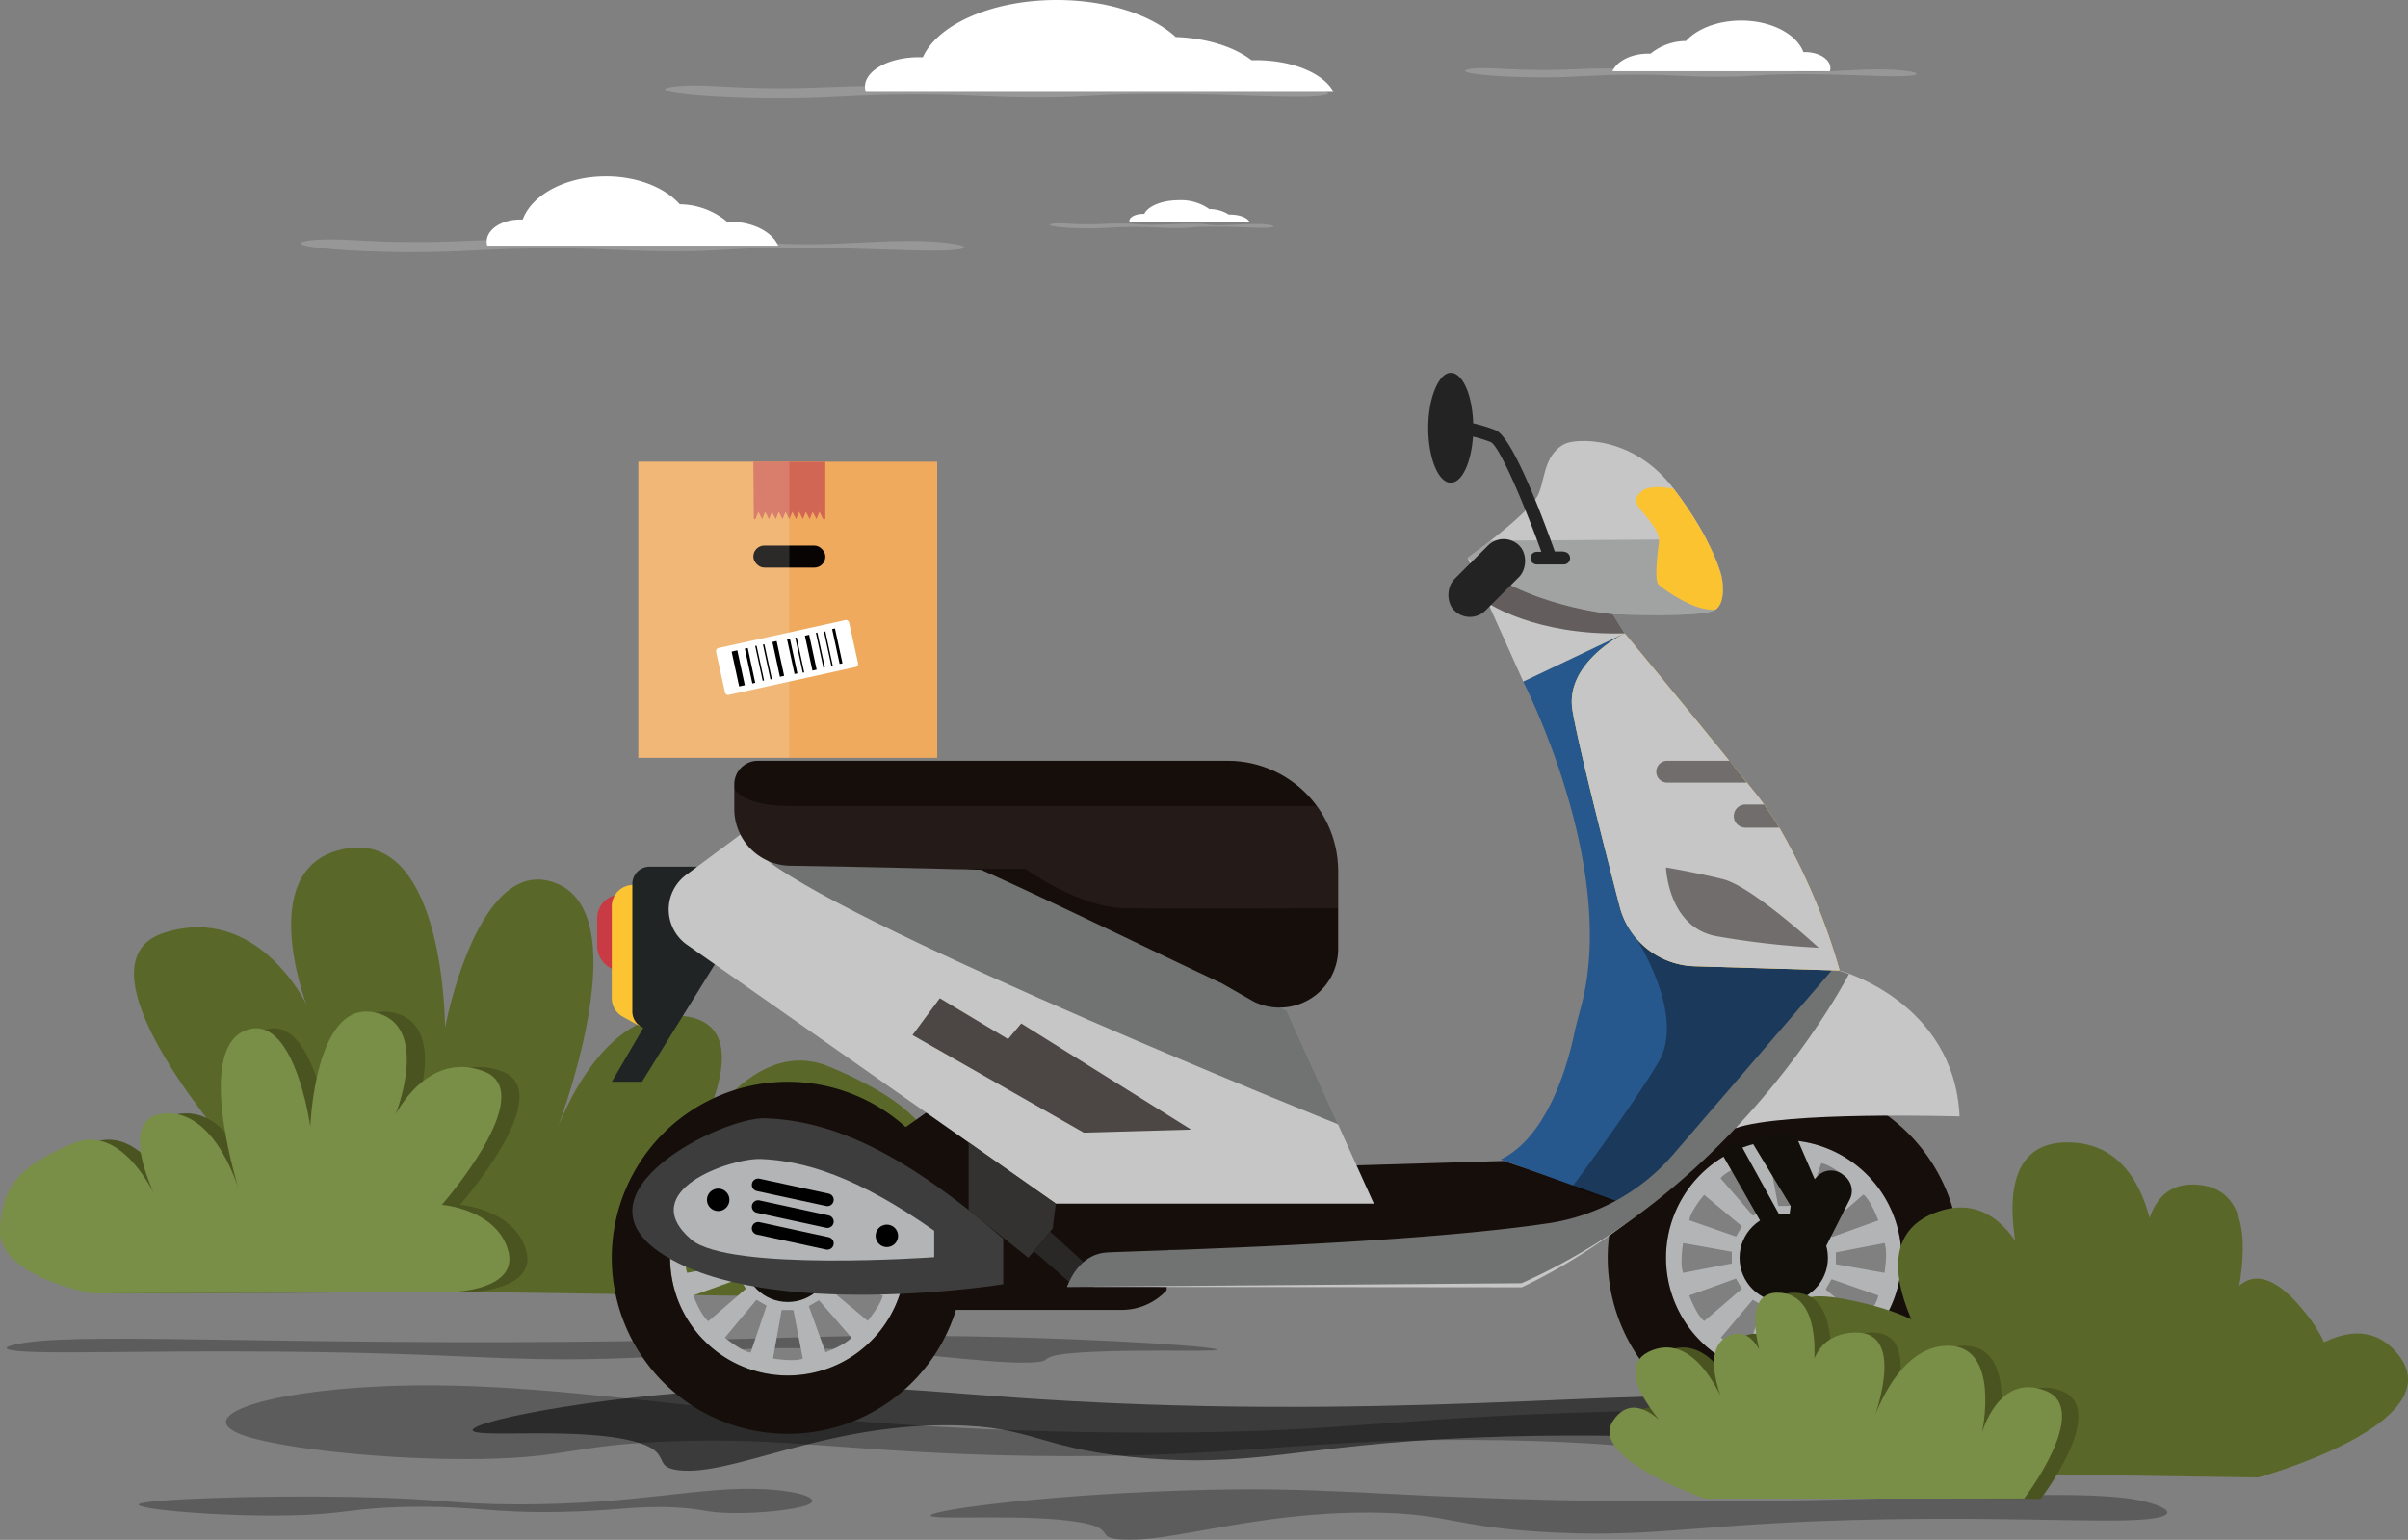 <svg xmlns="http://www.w3.org/2000/svg" viewBox="0 0 381.49 243.98"><rect x="0" y="0" width="381.49" height="243.98" fill="#808080" stroke="none"/><defs><style>.cls-1{opacity:0.28;}.cls-2{opacity:0.54;}.cls-3{fill:#596829;}.cls-4{fill:#4a5420;}.cls-5{fill:#798e46;}.cls-6{fill:#b2b4b5;}.cls-7{fill:#120f0a;}.cls-14,.cls-15,.cls-24,.cls-25,.cls-8{fill:#160e0b;}.cls-9{fill:#c93b44;}.cls-10{fill:#fcc333;}.cls-11{fill:#202424;}.cls-12{fill:#c6c6c6;}.cls-13,.cls-26{fill:#717272;}.cls-14,.cls-16{opacity:0.06;}.cls-15{opacity:0.69;}.cls-16,.cls-29,.cls-30,.cls-34{fill:#fff;}.cls-17{fill:#3d3d3d;}.cls-18{fill:none;stroke:#000;stroke-linecap:round;stroke-miterlimit:10;stroke-width:2px;}.cls-19{fill:#3f3f3f;opacity:0.74;}.cls-20{fill:#353535;opacity:0.67;}.cls-21{fill:#27588d;}.cls-22{fill:#030505;opacity:0.36;}.cls-23{fill:#fcc330;}.cls-24{opacity:0.48;}.cls-25{opacity:0.56;}.cls-26{opacity:0.43;}.cls-27{fill:#232324;}.cls-28{fill:#fcc331;}.cls-30{opacity:0.18;}.cls-31{fill:#efaa5e;}.cls-32{fill:#d26654;}.cls-33{fill:#070403;}.cls-34{opacity:0.15;}</style></defs><title>Asset 6</title><g id="Layer_2" data-name="Layer 2"><g id="DELIVERY"><path class="cls-1" d="M147.54,240.22c1.36.59,15.48-.37,23.31.94,6.11,1,2.53,2.45,6.66,2.77,7.75.6,21.13-4.37,39.64-4.27,12.6.07,13,2.4,29.14,3.16,17.39.81,23.39-1.61,52.44-2.1,23.63-.4,38.89.88,43.5-.36,2.79-.75-.24-1.9-2.29-2.42-11-2.81-43.71.9-94.8-.3-28.77-.67-35.67-2.21-57.85-1.48C163.67,236.94,145.89,239.52,147.54,240.22Z"/><path class="cls-2" d="M75,226.76c1.48,1,16.79-.61,25.28,1.57,6.62,1.7,2.74,4.07,7.22,4.61,8.41,1,22.91-7.28,43-7.12,13.66.11,14.15,4,31.59,5.27,18.86,1.36,25.36-2.69,56.86-3.5,25.61-.67,42.15,1.46,47.16-.6,3-1.25-.27-3.17-2.48-4-11.94-4.69-47.39,1.51-102.78-.49-31.2-1.12-38.68-3.69-62.73-2.47C92.45,221.28,73.18,225.59,75,226.76Z"/><path class="cls-1" d="M192.69,213.9c-1.34.31-15.15-.2-22.81.5-6,.54-2.48,1.3-6.52,1.47-7.59.32-20.69-2.32-38.8-2.27-12.34,0-12.77,1.28-28.52,1.68-17,.43-22.89-.86-51.33-1.12-23.12-.21-38,.47-42.57-.19-2.73-.4.24-1,2.24-1.29,10.77-1.49,42.78.49,92.78-.15,28.16-.36,34.91-1.18,56.63-.79C176.9,212.15,194.3,213.52,192.69,213.9Z"/><path class="cls-1" d="M38.81,227.5c5.95,2,22.63,3.89,37.42,3.66,13.82-.23,14.13-2.13,29.41-2.77,19.33-.79,29.37,1.82,57.23,2.27,34.12.55,42.88-3,75-2.47,29,.48,30.82,3.51,59.23,4.09,35.51.72,78.31-3.06,75.84-5.35-2.67-2.48-59.47-4.44-108.66-3.49-45,.87-47.91,3.5-81.1,3.55-61.65.1-90.78-8.89-123.4-7.31C40.84,220.61,30.25,224.64,38.81,227.5Z"/><path class="cls-1" d="M127.72,238.52c-1.88.66-7.16,1.29-11.84,1.21-4.37-.07-4.47-.7-9.3-.91-6.12-.26-9.3.6-18.11.74-10.8.19-13.57-1-23.74-.81-9.16.16-9.75,1.16-18.74,1.35-11.23.24-24.78-1-24-1.77s18.82-1.46,34.38-1.14c14.24.28,15.16,1.15,25.66,1.17,19.51,0,28.72-2.93,39.05-2.41C127.08,236.25,130.43,237.58,127.72,238.52Z"/><path class="cls-3" d="M125.12,205.42,26,204s-11.45-3.23-7.88-13,17.48-10.31,17.48-10.31S11.18,152.53,26,147.79s22.52,11.29,22.52,11.29-8.58-22.52,6.71-24.69,15.28,28.42,15.28,28.42,5.32-28.46,18-22.69S88,179.64,88,179.64s6.43-19.16,19.25-18.73c15.12.52,1.44,22.34,1.44,22.34s9.51-19.79,22.73-14.23c15.87,6.67,17.93,12.52,18.27,21.45C150.14,202.19,125.12,205.42,125.12,205.42Z"/><path class="cls-4" d="M17.53,204.94l57.11-.25s10.62-.26,8.68-6.7-10.45-7.1-10.45-7.1,15.6-17.72,6.68-21.14-14,6.83-14,6.83,5.78-14.44-3.51-16.2S52,178.5,52,178.5s-2.57-18.61-10.49-15.15S40.85,189,40.85,189s-3.47-12.6-11.32-12.6c-9.26,0-1.42,14.47-1.42,14.47s-5.34-13.07-13.56-9.76c-9.86,4-11.27,7.73-11.69,13.52C2.3,202.28,17.53,204.94,17.53,204.94Z"/><path class="cls-5" d="M14.68,204.94l57.12-.25s10.62-.26,8.67-6.7S70,190.89,70,190.89s15.6-17.72,6.67-21.14-14,6.83-14,6.83,5.79-14.44-3.51-16.2-10,18.12-10,18.12-2.57-18.61-10.48-15.15S38,189,38,189s-3.47-12.6-11.32-12.6c-9.26,0-1.42,14.47-1.42,14.47s-5.34-13.07-13.56-9.76C1.84,185.13.44,188.88,0,194.67-.54,202.28,14.68,204.94,14.68,204.94Z"/><path class="cls-6" d="M282.59,180.64a18.65,18.65,0,1,0,18.65,18.65A18.65,18.65,0,0,0,282.59,180.64Zm15,12.72L290.22,196l-.93-1.61,5.93-5.13C296.39,190.17,297.58,193.36,297.58,193.36Zm-9.06-9.06c1.46.19,4.09,2.36,4.09,2.36l-5,6-1.62-.94Zm-18.56,5,6,5-.93,1.62-7.41-2.58C267.79,191.9,270,189.28,270,189.28Zm-3.31,7.65,7.7,1.38v1.86l-7.7,1.48C266.08,200.29,266.65,196.93,266.65,196.93Zm1,8.29,7.36-2.66.93,1.62L270,209.31C268.79,208.42,267.6,205.22,267.6,205.22Zm9.06,9.06c-1.46-.19-4.09-2.36-4.09-2.36l5.05-6,1.61.93Zm1-21.68-5.14-5.94c.9-1.17,4.09-2.36,4.09-2.36l2.66,7.36Zm2.52,22.64,1.38-7.7h1.86l1.48,7.7C283.59,215.81,280.23,215.24,280.23,215.24Zm3.35-24.19h-1.87l-1.48-7.7c1.36-.57,4.72,0,4.72,0Zm4.94,23.23-2.66-7.36,1.62-.93,5.13,5.93C291.72,213.09,288.52,214.28,288.52,214.28Zm6.7-5-6-5,.93-1.62,7.41,2.57C297.39,206.68,295.22,209.31,295.22,209.31Zm-4.38-9v-1.87l7.7-1.48c.57,1.36,0,4.72,0,4.72Z"/><circle class="cls-7" cx="282.59" cy="199.29" r="7"/><path class="cls-8" d="M282.59,171.4a27.89,27.89,0,1,0,27.89,27.89A27.89,27.89,0,0,0,282.59,171.4Zm0,46.54a18.65,18.65,0,1,1,18.65-18.65A18.65,18.65,0,0,1,282.59,217.94Z"/><path class="cls-6" d="M124.81,180.64a18.65,18.65,0,1,0,18.65,18.65A18.65,18.65,0,0,0,124.81,180.64Zm15,12.72L132.44,196l-.93-1.61,5.93-5.13C138.61,190.17,139.8,193.36,139.8,193.36Zm-9.06-9.06c1.46.19,4.09,2.36,4.09,2.36l-5.05,6-1.61-.94Zm-18.56,5,6,5-.93,1.62-7.41-2.58C110,191.9,112.18,189.28,112.18,189.28Zm-3.32,7.65,7.71,1.38v1.86l-7.71,1.48C108.3,200.29,108.86,196.93,108.86,196.93Zm1,8.29,7.36-2.66.93,1.62-5.93,5.13C111,208.42,109.82,205.22,109.82,205.22Zm9.06,9.06c-1.46-.19-4.09-2.36-4.09-2.36l5-6,1.61.93Zm1-21.68-5.13-5.94c.89-1.17,4.09-2.36,4.09-2.36l2.66,7.36Zm2.53,22.64,1.38-7.7h1.86l1.48,7.7C125.81,215.81,122.45,215.24,122.45,215.24Zm3.34-24.19h-1.86l-1.48-7.7c1.36-.57,4.72,0,4.72,0Zm5,23.23-2.66-7.36,1.61-.93,5.14,5.93C133.93,213.09,130.74,214.28,130.74,214.28Zm6.7-5-6-5,.93-1.62,7.41,2.57C139.61,206.68,137.44,209.31,137.44,209.31Zm-4.39-9v-1.87l7.7-1.48c.57,1.36,0,4.72,0,4.72Z"/><circle class="cls-7" cx="124.81" cy="199.29" r="7"/><path class="cls-8" d="M124.81,171.4a27.89,27.89,0,1,0,27.89,27.89A27.89,27.89,0,0,0,124.81,171.4Zm0,46.54a18.65,18.65,0,1,1,18.65-18.65A18.65,18.65,0,0,1,124.81,217.94Z"/><path class="cls-8" d="M214.91,184.64l23.33-.7,20.11,6.76s-6,3-18.08,4.71c-14.29,2.08-36.23,3-55.06,2.64l-.4,6.4a9.68,9.68,0,0,1-7.22,3.09h-27.4l-8.92-27.41,5.48-3.85Z"/><path class="cls-9" d="M99.18,141.75h-1a3.74,3.74,0,0,0-3.57,3.89v4.17a4,4,0,0,0,1.93,3.46l2,1.15Z"/><path class="cls-10" d="M96.92,143.6v14.49a3.37,3.37,0,0,0,1.75,3l2.7,1.49V140.09l-1.4.14A3.39,3.39,0,0,0,96.92,143.6Z"/><path class="cls-11" d="M111.86,150.59l-1.46-13.27h-7.49a2.73,2.73,0,0,0-2.73,2.73v20.24a2.72,2.72,0,0,0,1.75,2.54l-5,8.57h4.78l12.08-19.49Z"/><path class="cls-12" d="M167.27,190.7h50.38l-13.84-30.61-77.62-34.47-17.49,13a6.83,6.83,0,0,0,.14,11.07Z"/><path class="cls-13" d="M212,178.14s-75.23-30.15-90.4-41.77l33.81,1.46,48.43,22.26Z"/><path class="cls-8" d="M120,120.54h74.44A17.51,17.51,0,0,1,212,138.05v12.3a9.29,9.29,0,0,1-13.32,8.37l-5.09-2.91c-12.5-5.87-26.08-12.57-38.18-18,0,0-19.3-.5-30.17-.64h0a9,9,0,0,1-8.91-9v-3.89A3.73,3.73,0,0,1,120,120.54Z"/><path class="cls-14" d="M212,138.05v5.84s-26.43.11-33.78,0-15.76-6.23-15.76-6.23H148.14c-6.61-.16-16.33-.38-22.93-.47a9,9,0,0,1-8.91-9v-3.31s1,2.82,8.92,2.82h83.34A17.35,17.35,0,0,1,212,138.05Z"/><polygon class="cls-15" points="148.89 158.16 144.56 164 171.7 179.46 188.71 178.98 161.79 162.16 159.7 164.64 148.89 158.16"/><path class="cls-16" d="M212,138.05v5.84s-26.43.11-33.78,0-15.76-6.23-15.76-6.23H148.14c-6.61-.16-16.33-.38-22.93-.47a9,9,0,0,1-8.91-9v-3.31s1,2.82,8.92,2.82h83.34A17.35,17.35,0,0,1,212,138.05Z"/><path class="cls-17" d="M158.94,196.27v7.21s-37.31,6-54-4.78c-15-9.73,9.63-21.79,16.33-21.52C130.82,177.57,141.84,181.43,158.94,196.27Z"/><path class="cls-6" d="M148,195v4.19s-32.48,2.33-38.47-2.78c-9-7.73,6.24-12.94,11-12.78C127.37,183.9,135.84,186.41,148,195Z"/><line class="cls-18" x1="120.11" y1="187.73" x2="131.08" y2="190.1"/><line class="cls-18" x1="120.11" y1="191.17" x2="131.08" y2="193.55"/><line class="cls-18" x1="120.11" y1="194.62" x2="131.08" y2="197"/><circle cx="113.78" cy="190.1" r="1.78"/><circle cx="140.5" cy="195.81" r="1.78"/><polygon class="cls-19" points="153.46 191.72 153.46 181 167.27 190.7 166.77 194.62 162.92 199.29 153.46 191.72"/><polygon class="cls-20" points="163.79 198.24 169.59 203.29 172.08 200.37 166.35 195.12 163.79 198.24"/><path class="cls-21" d="M257.38,100.35,241.32,108s14.9,28.89,9.29,51c-.46,1.81-1,3.61-1.35,5.43-1.12,5-4.3,15.81-11.51,19.28l17.92,6.43s2.64,1.75,11-7.17,24.83-29.16,24.83-29.16Z"/><path class="cls-22" d="M259.18,148.62s8,12.24,3.55,19.7-13.68,19.73-13.68,19.73l8.84,3,33.56-36.27-3.21-4.33Z"/><path class="cls-12" d="M291.45,153.77s18.14,4.87,19,23.12c0,0-27.88-.86-35.55,1.88Z"/><path class="cls-12" d="M169.08,203.89a7.34,7.34,0,0,1,6.24-4.44c3.76-.25,46.4-1.16,69.89-4.62A32.43,32.43,0,0,0,265,184l24.82-28.81c.39-.46.57-.72.57-.72l1.45.49s-18.76,33.79-50.75,49Z"/><path class="cls-13" d="M169.08,203.89s1.54-5.11,6.24-5.44c3.76-.25,46.4-1.16,69.89-4.62A32.43,32.43,0,0,0,265,183l24.82-28.81c.39-.46.57-.72.57-.72l2.53.85s-17,33.46-51.87,49Z"/><path class="cls-23" d="M291.45,153.77l-23-.68a12.63,12.63,0,0,1-11.84-9.44c-2.66-10.28-6.69-26.17-7.49-31.14-1.15-7.1,7.19-11.61,8.18-12.11l.09-.05,0,0c.6.72,8.84,10.65,16.54,20.15.95,1.17,1.89,2.33,2.79,3.46l1.31,1.62c.48.6.95,1.21,1.41,1.85.85,1.18,1.66,2.41,2.42,3.67A99.15,99.15,0,0,1,291.45,153.77Z"/><path class="cls-12" d="M291.45,153.77l-23-.68a12.63,12.63,0,0,1-11.84-9.44c-2.66-10.28-6.69-26.17-7.49-31.14-1.15-7.1,7.19-11.61,8.18-12.11l.09-.05,0,0c.6.72,8.84,10.65,16.54,20.15.95,1.17,1.89,2.33,2.79,3.46l1.31,1.62c.48.6.95,1.21,1.41,1.85.85,1.18,1.66,2.41,2.42,3.67A99.15,99.15,0,0,1,291.45,153.77Z"/><path class="cls-24" d="M276.74,124H264.13a1.73,1.73,0,0,1-1.73-1.73h0a1.72,1.72,0,0,1,1.73-1.73H274C274.9,121.71,275.84,122.87,276.74,124Z"/><path class="cls-24" d="M281.88,131.14h-5.37a1.84,1.84,0,0,1-1.83-1.84h0a1.83,1.83,0,0,1,1.83-1.83h2.95C280.31,128.65,281.12,129.88,281.88,131.14Z"/><path class="cls-24" d="M263.94,137.45s.3,9.41,7.92,10.87a131.6,131.6,0,0,0,16.27,1.84s-10.54-9.73-15.19-10.87S263.94,137.45,263.94,137.45Z"/><polygon class="cls-12" points="232.51 88.38 241.32 107.97 257.38 100.34 250.81 89.81 232.51 88.38"/><path class="cls-25" d="M257.38,100.35c-14.11.4-21.64-4.79-21.64-4.79l-2.33-5.18,18.11.57Z"/><path class="cls-12" d="M232.51,88.37s8.49-6,10.87-9.46c1.46-2.12.86-6.59,4.43-8.54,1.66-.9,10.76-1.56,17.3,7s7.67,14.05,7.67,14.05.81,3.89-1,5.19-16.16.7-16.16.7S241.81,96.21,232.51,88.37Z"/><path class="cls-26" d="M271.81,96.59c-1.78,1.3-16.16.71-16.16.71s-13.84-1.08-23.14-8.92c0,0,1.61-1.14,3.62-2.71l34.22-.24a25.67,25.67,0,0,1,2.43,6S273.59,95.3,271.81,96.59Z"/><rect class="cls-27" x="232.04" y="84.31" width="7" height="14.55" rx="3.5" transform="translate(133.75 -139.73) rotate(45)"/><path class="cls-27" d="M247.75,87.38h-1.43c-2.11-5.94-6.76-18.2-9.39-19.23a24,24,0,0,0-3.54-1.08c-.13-4.5-1.67-8-3.55-8s-3.57,3.9-3.57,8.71,1.6,8.7,3.57,8.7c1.78,0,3.24-3.17,3.52-7.31a22.31,22.31,0,0,1,2.83.88c1.34.68,5.08,9.29,8,17.38h-.72a1,1,0,0,0,0,2h4.27a1,1,0,0,0,0-2Z"/><polygon class="cls-7" points="272.7 182.64 279.02 193.71 282.02 192.7 275.38 180.64 272.7 182.64"/><path class="cls-7" d="M277.36,180.64l6.33,10.44-.25,1.86,5.4,5.43,4.21-8.33a3,3,0,0,0-.79-3.69l-.32-.25a3,3,0,0,0-4,.25l-.45.47-3.16-7.3Z"/><path class="cls-28" d="M271.81,96.59c-3.35.38-8.22-3.24-9-3.89s-.23-4.7,0-6.81-2.65-4.48-3.41-5.89,1.08-2.43,1.08-2.43c1.25-.6,3.23-.4,4.67-.12,6.48,8.48,7.6,14,7.6,14S273.59,95.3,271.81,96.59Z"/><path class="cls-3" d="M288.1,233.09l69.65,1s30.95-8.52,22.18-19.48-24.13,8.68-24.13,8.68,22.42.05,8.78-16.08S349,222.34,349,222.34s14.38-32.62-.24-34.57-7.32,25.89-7.32,25.89S346.05,181,327.53,181s-1.7,36.51-1.7,36.51-2.93-31-18.77-25.55,2.93,29,2.93,29,5.11-10.55-17.06-15,10.72,18.66,10.72,18.66-3.09-16-24.21-9.94S288.1,233.09,288.1,233.09Z"/><path class="cls-4" d="M308.42,237.44H272.76s-18.54-6.34-14.63-12.3,9.85,2.61,9.85,2.61-11.39-10.94-3.54-13.85,12.13,10.69,12.13,10.69-5.4-10.51-.19-12.9,6.62,7.5,6.62,7.5-6.3-15.1,1.74-14.35,4.56,16.29,4.56,16.29-1.42-9.77,7.17-10,2.63,14.62,2.63,14.62,3.73-12.58,12.11-12.53,5.4,13.84,5.4,13.84,2.61-9.58,10.06-6.65-3.38,17.08-3.38,17.08Z"/><path class="cls-5" d="M305.82,237.44H270.16s-18.54-6.34-14.63-12.3,9.85,2.61,9.85,2.61S254,216.81,261.84,213.9,274,224.59,274,224.59s-5.4-10.51-.19-12.9,6.62,7.5,6.62,7.5-6.3-15.1,1.73-14.35,4.57,16.29,4.57,16.29-1.42-9.77,7.17-10,2.63,14.62,2.63,14.62,3.73-12.58,12.11-12.53S314,227,314,227s2.61-9.58,10.06-6.65-3.38,17.08-3.38,17.08Z"/><path class="cls-29" d="M115.65,35.13h-.46a11.81,11.81,0,0,0-7.49-2.76C105.34,29.72,101,27.94,96,27.94c-6.38,0-11.74,2.91-13.19,6.84h-.39c-2.94,0-5.32,1.57-5.32,3.51a2.18,2.18,0,0,0,.09.63h46.09C122.32,36.73,119.27,35.13,115.65,35.13Z"/><path class="cls-29" d="M194.87,34h-.19a5.75,5.75,0,0,0-3.09-.88,7.78,7.78,0,0,0-4.85-1.4c-2.64,0-4.85.92-5.46,2.17h-.16c-1.21,0-2.2.5-2.2,1.12a.48.48,0,0,0,0,.2H198C197.63,34.47,196.37,34,194.87,34Z"/><path class="cls-29" d="M199,9.54h-.73c-2.7-2.09-7.06-3.51-12-3.67C182.45,2.36,175.44,0,167.41,0c-10.26,0-18.86,3.86-21.2,9.07h-.63c-4.72,0-8.55,2.09-8.55,4.67a2.63,2.63,0,0,0,.14.83h74.1C209.74,11.66,204.83,9.54,199,9.54Z"/><path class="cls-29" d="M286,8.26h-.29c-1.09-2.87-5.09-5-9.86-5-3.73,0-7,1.3-8.75,3.24a8.91,8.91,0,0,0-5.6,2h-.34c-2.7,0-5,1.17-5.7,2.78h34.45a1.49,1.49,0,0,0,.07-.47C290,9.41,288.18,8.26,286,8.26Z"/><path class="cls-30" d="M47.71,38.68c-.28-.26.57-.67,3.91-.73,3.77-.07,6.37.37,13.46.41S74.42,38,81.26,38s6.84.45,13.46.52c8.81.09,14.17-.58,21.38-.44,5.45.1,4.64.52,10,.61,7.24.12,13-.59,19.09-.49,7.05.12,10.35,1.26,4.61,1.48s-15.78-.62-28-.39c-7,.13-7.11.47-13.77.52-8.39.07-11-.44-20.21-.47-10.89,0-13.85.66-23.32.61C55.53,39.92,48.34,39.24,47.71,38.68Z"/><path class="cls-30" d="M166.31,35.67c-.09-.1.19-.26,1.32-.29s2.15.15,4.54.16,3.16-.14,5.47-.13,2.31.18,4.54.21c3,0,4.78-.23,7.22-.18,1.84,0,1.56.21,3.37.25,2.44,0,4.39-.24,6.44-.2,2.38,0,3.49.5,1.55.59s-5.32-.24-9.46-.15c-2.36,0-2.4.18-4.65.2-2.83,0-3.71-.17-6.82-.18-3.68,0-4.68.26-7.87.24C169,36.16,166.52,35.89,166.31,35.67Z"/><path class="cls-30" d="M105.4,14.28c-.28-.26.57-.66,3.91-.73,3.77-.07,6.37.38,13.46.42s9.34-.38,16.18-.34,6.84.45,13.46.52c8.82.1,14.17-.58,21.38-.44,5.45.1,4.64.52,10,.61,7.24.12,13-.59,19.09-.49,7.05.12,10.35,1.26,4.61,1.48s-15.78-.61-28-.39c-7,.13-7.11.47-13.77.52-8.39.07-11-.44-20.21-.47-10.89,0-13.85.67-23.32.61C113.22,15.52,106,14.85,105.4,14.28Z"/><path class="cls-30" d="M232.12,11.32c-.19-.19.39-.48,2.67-.53,2.57,0,4.34.27,9.17.3s6.37-.27,11-.24,4.66.33,9.17.38c6,.06,9.66-.42,14.58-.33,3.71.08,3.16.38,6.8.45,4.93.08,8.87-.43,13-.35,4.81.08,7.06.9,3.14,1.06s-10.76-.44-19.11-.28c-4.77.1-4.85.34-9.39.38-5.72.05-7.49-.32-13.78-.34-7.43,0-9.44.48-15.9.44C237.45,12.21,232.55,11.73,232.12,11.32Z"/><polygon class="cls-31" points="101.13 73.15 101.13 120.07 148.48 120.07 148.48 73.15 119.35 73.15 101.13 73.15"/><polygon class="cls-32" points="119.35 73.15 119.43 82.26 119.68 82.26 120.15 81.09 120.75 82.26 121.22 81.09 121.83 82.26 122.3 81.09 122.9 82.26 123.37 81.09 123.98 82.26 124.45 81.09 125.05 82.26 125.52 81.09 126.13 82.26 126.6 81.09 127.2 82.26 127.67 81.09 128.28 82.26 128.75 81.09 129.35 82.26 129.82 81.09 130.42 82.26 130.75 82.26 130.75 73.15 119.35 73.15"/><rect class="cls-33" x="119.35" y="86.44" width="11.41" height="3.49" rx="1.74"/><polygon class="cls-34" points="101.13 73.15 101.13 120.07 125.05 120.07 125.05 73.15 110.33 73.15 101.13 73.15"/><rect class="cls-29" x="113.9" y="100.37" width="21.58" height="7.6" rx="0.48" transform="translate(-19.46 29.21) rotate(-12.4)"/><polygon points="117.1 108.76 115.91 103.25 116.81 103.04 118 108.56 117.1 108.76"/><polygon points="119.19 108.29 118 102.78 118.46 102.67 119.65 108.19 119.19 108.29"/><polygon points="120.83 107.86 119.64 102.35 119.86 102.3 121.05 107.81 120.83 107.86"/><polygon points="122.06 107.65 120.87 102.13 121.1 102.08 122.29 107.6 122.06 107.65"/><polygon points="123.56 107.23 122.37 101.72 123.04 101.57 124.23 107.08 123.56 107.23"/><polygon points="125.88 106.79 124.69 101.28 125.14 101.18 126.33 106.69 125.88 106.79"/><polygon points="127.18 106.58 125.99 101.06 126.22 101.01 127.41 106.53 127.18 106.58"/><polygon points="128.71 106.25 127.52 100.73 128.19 100.58 129.38 106.1 128.71 106.25"/><polygon points="130.45 105.8 129.26 100.28 129.49 100.23 130.68 105.75 130.45 105.8"/><polygon points="133.02 105.19 131.83 99.68 132.28 99.58 133.47 105.09 133.02 105.19"/><polygon points="131.73 105.61 130.54 100.1 130.76 100.05 131.95 105.56 131.73 105.61"/></g></g></svg>